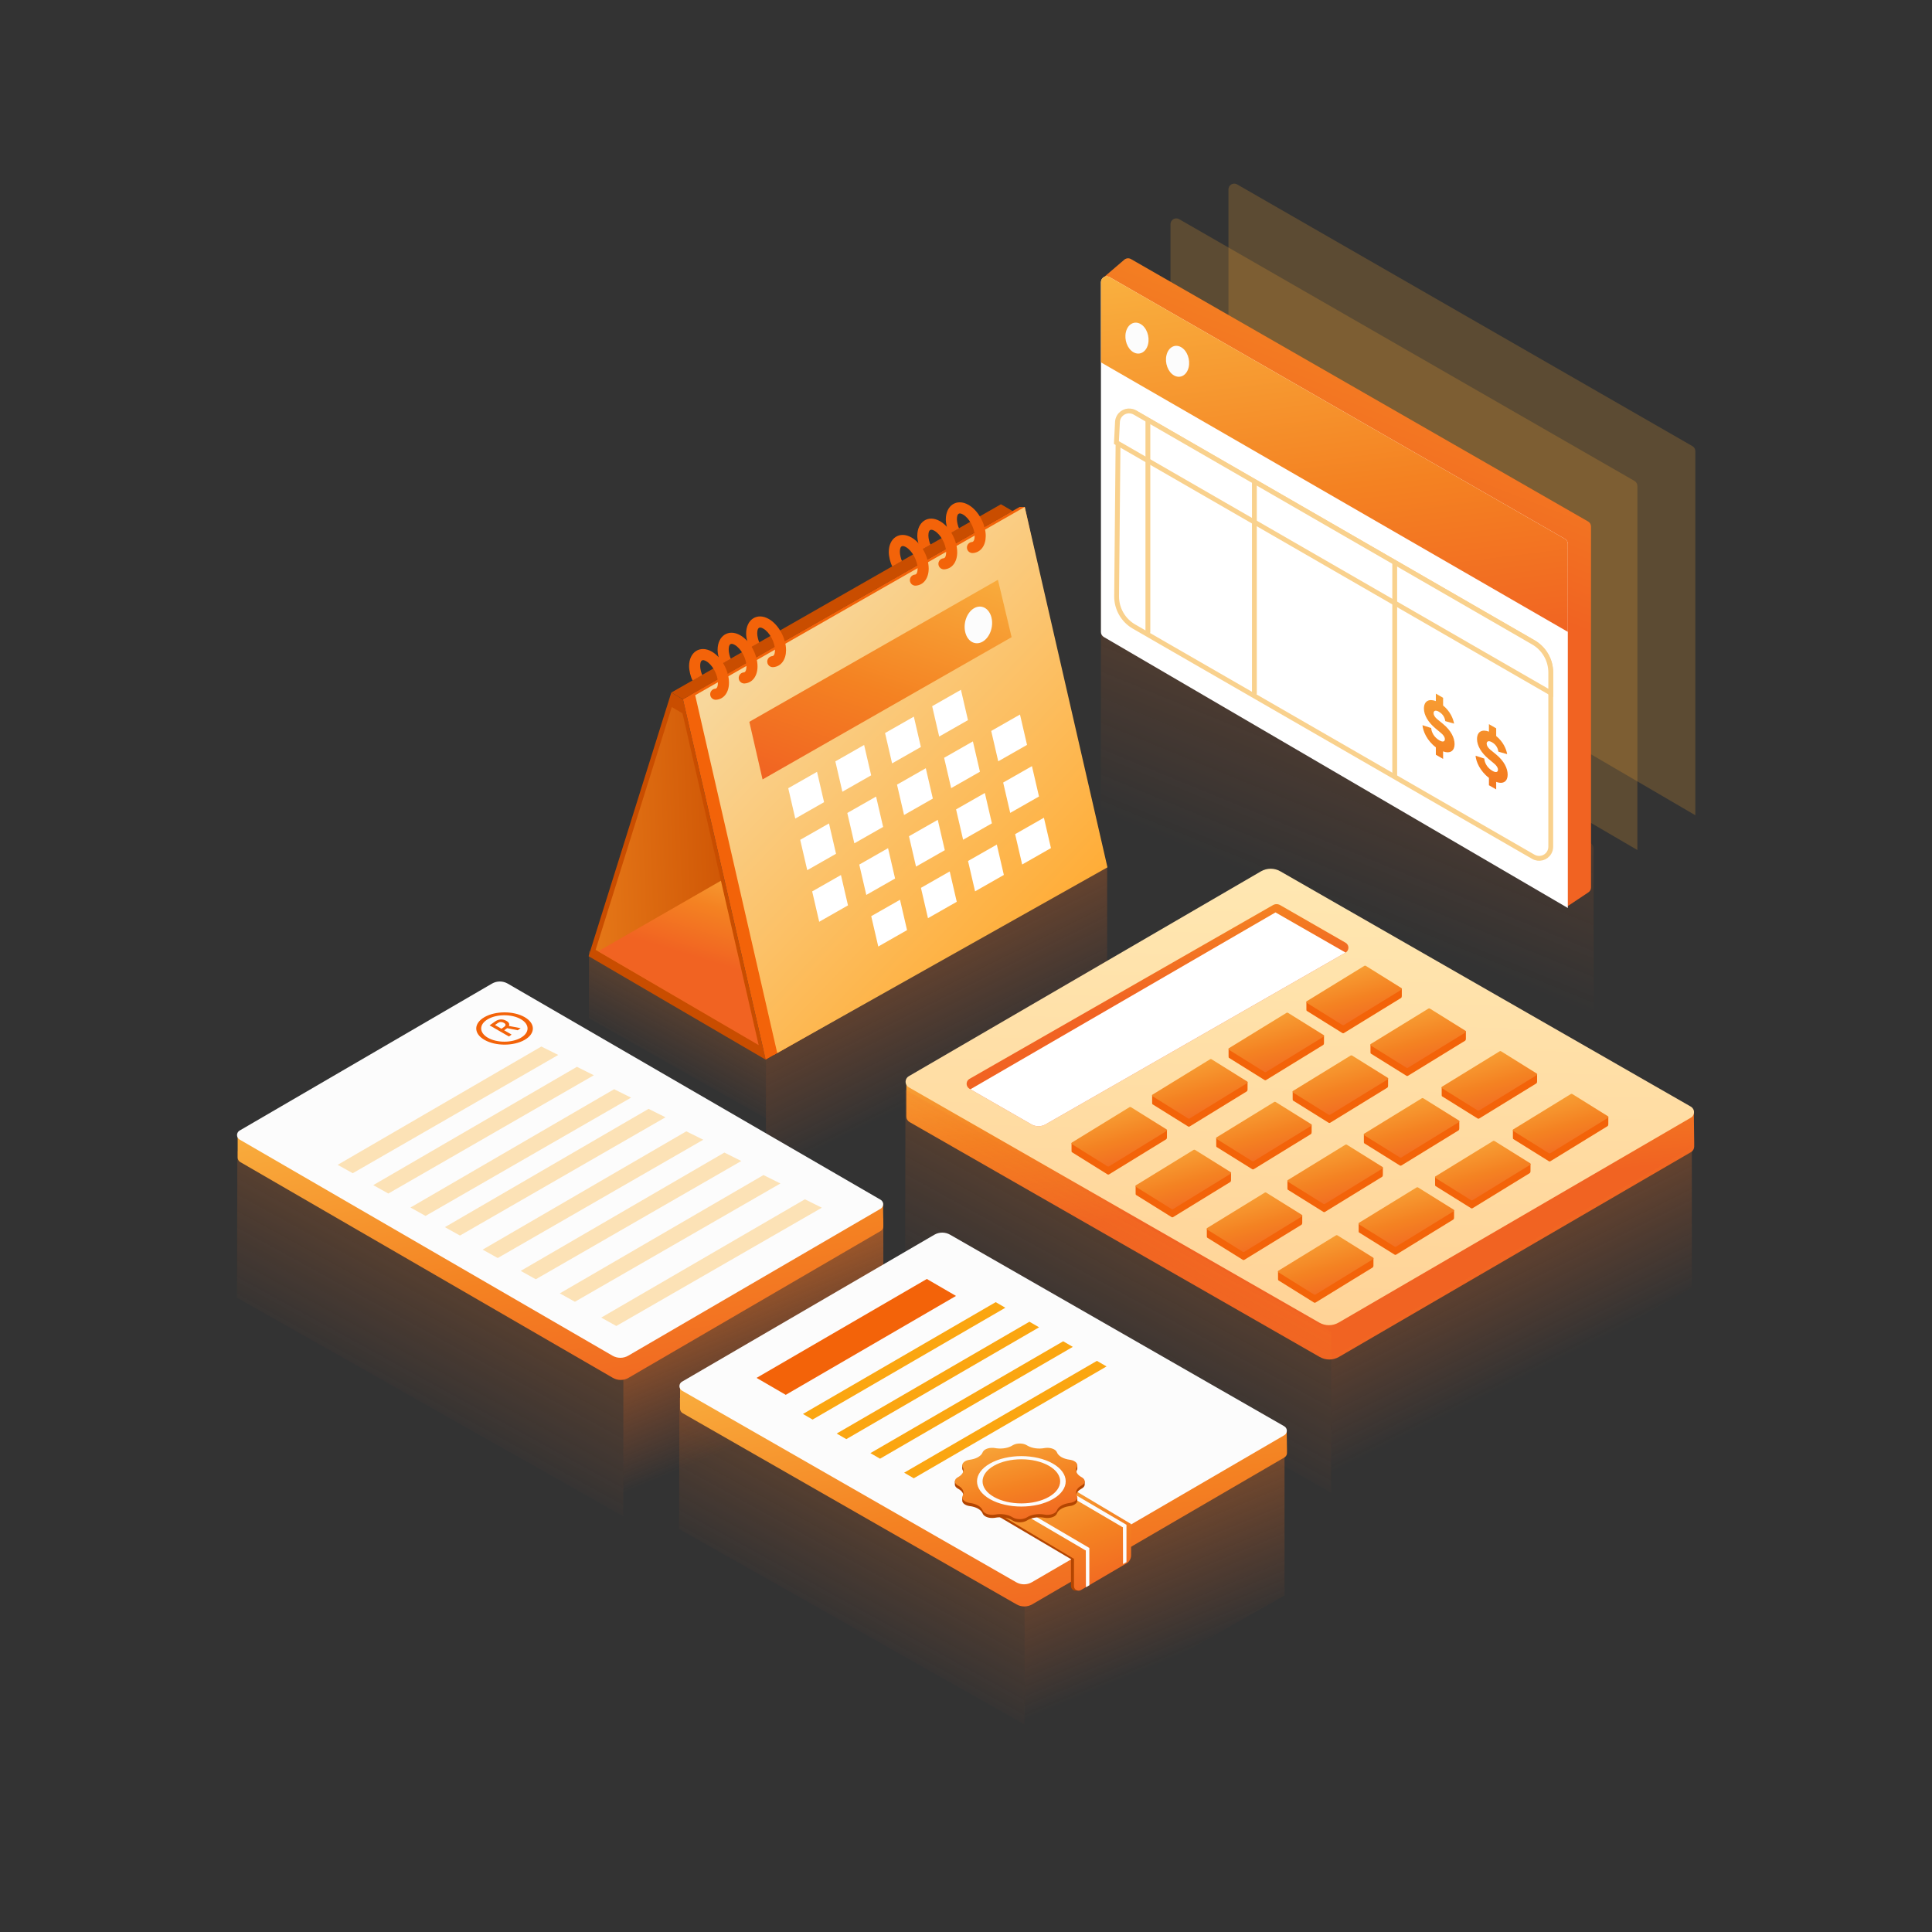 <svg width="400" height="400" viewBox="0 0 400 400" xmlns="http://www.w3.org/2000/svg" xmlns:xlink="http://www.w3.org/1999/xlink" overflow="hidden"><rect x="0" y="0" width="400" height="400" fill="#333333" stroke="none"/><defs><linearGradient x1="39.96%" y1="-79.168%" x2="77.32%" y2="44.049%" id="linearGradient-1"><stop offset="0" stop-color="#FAB643"/><stop offset="0.56" stop-color="#F48222"/><stop offset="1" stop-color="#F16322" stop-opacity="0"/></linearGradient><linearGradient x1="-55.369%" y1="-100.234%" x2="36.408%" y2="75.554%" id="linearGradient-2"><stop offset="0" stop-color="#FAB643"/><stop offset="0.56" stop-color="#F48222"/><stop offset="1" stop-color="#F16322" stop-opacity="0"/></linearGradient><linearGradient x1="100%" y1="-53.578%" x2="31.626%" y2="64.135%" id="linearGradient-3"><stop offset="0" stop-color="#FAB643"/><stop offset="0.56" stop-color="#F48222"/><stop offset="1" stop-color="#F16322" stop-opacity="0"/></linearGradient><linearGradient x1="183.926%" y1="60.069%" x2="-3.783%" y2="45.624%" id="linearGradient-4"><stop offset="0" stop-color="#FB982A"/><stop offset="1" stop-color="#C94D00"/></linearGradient><linearGradient x1="6.434%" y1="-20.198%" x2="27.122%" y2="50%" id="linearGradient-5"><stop offset="0" stop-color="#FAB643"/><stop offset="0.56" stop-color="#F48222"/><stop offset="1" stop-color="#F16322"/></linearGradient><linearGradient x1="21.248%" y1="-22.117%" x2="73.384%" y2="74.478%" id="linearGradient-6"><stop offset="0" stop-color="#FFAD38"/><stop offset="1" stop-color="#F36309"/></linearGradient><linearGradient x1="77.077%" y1="19.305%" x2="24.767%" y2="85.128%" id="linearGradient-7"><stop offset="0" stop-color="#F8D79B"/><stop offset="1" stop-color="#FFAD38"/></linearGradient><linearGradient x1="6.434%" y1="-20.198%" x2="65.965%" y2="112.536%" id="linearGradient-8"><stop offset="0" stop-color="#FAB643"/><stop offset="0.601" stop-color="#F48222"/><stop offset="1" stop-color="#F16322"/></linearGradient><linearGradient x1="6.434%" y1="-20.198%" x2="27.122%" y2="50%" id="linearGradient-9"><stop offset="0" stop-color="#FAB643"/><stop offset="0.56" stop-color="#F48222"/><stop offset="1" stop-color="#F16322"/></linearGradient><linearGradient x1="51.919%" y1="-7.047%" x2="45.657%" y2="137.105%" id="linearGradient-10"><stop offset="0" stop-color="#FFE9B4"/><stop offset="1" stop-color="#FFCB8C"/></linearGradient><linearGradient x1="6.434%" y1="-20.198%" x2="65.965%" y2="112.536%" id="linearGradient-11"><stop offset="0" stop-color="#FAB643"/><stop offset="0.601" stop-color="#F48222"/><stop offset="1" stop-color="#F16322"/></linearGradient><linearGradient x1="6.434%" y1="-20.198%" x2="65.965%" y2="112.536%" id="linearGradient-12"><stop offset="0" stop-color="#FAB643"/><stop offset="0.601" stop-color="#F48222"/><stop offset="1" stop-color="#F16322"/></linearGradient><linearGradient x1="6.434%" y1="-20.198%" x2="65.965%" y2="112.536%" id="linearGradient-13"><stop offset="0" stop-color="#FAB643"/><stop offset="0.601" stop-color="#F48222"/><stop offset="1" stop-color="#F16322"/></linearGradient><linearGradient x1="6.434%" y1="-20.198%" x2="65.965%" y2="112.536%" id="linearGradient-14"><stop offset="0" stop-color="#FAB643"/><stop offset="0.601" stop-color="#F48222"/><stop offset="1" stop-color="#F16322"/></linearGradient><linearGradient x1="6.434%" y1="-20.198%" x2="27.122%" y2="50%" id="linearGradient-15"><stop offset="0" stop-color="#FAB643"/><stop offset="0.56" stop-color="#F48222"/><stop offset="1" stop-color="#F16322"/></linearGradient><linearGradient x1="-29.875%" y1="-114.304%" x2="39.697%" y2="77.947%" id="linearGradient-16"><stop offset="0" stop-color="#FAB643"/><stop offset="0.56" stop-color="#F48222"/><stop offset="1" stop-color="#F16322" stop-opacity="0"/></linearGradient><linearGradient x1="-55.369%" y1="-100.234%" x2="36.408%" y2="75.554%" id="linearGradient-17"><stop offset="0" stop-color="#FAB643"/><stop offset="0.56" stop-color="#F48222"/><stop offset="1" stop-color="#F16322" stop-opacity="0"/></linearGradient><linearGradient x1="100%" y1="-53.578%" x2="31.626%" y2="64.135%" id="linearGradient-18"><stop offset="0" stop-color="#FAB643"/><stop offset="0.56" stop-color="#F48222"/><stop offset="1" stop-color="#F16322" stop-opacity="0"/></linearGradient><linearGradient x1="100%" y1="-53.578%" x2="31.626%" y2="64.135%" id="linearGradient-19"><stop offset="0" stop-color="#FAB643"/><stop offset="0.56" stop-color="#F48222"/><stop offset="1" stop-color="#F16322" stop-opacity="0"/></linearGradient><linearGradient x1="100%" y1="-53.578%" x2="31.626%" y2="64.135%" id="linearGradient-20"><stop offset="0" stop-color="#FAB643"/><stop offset="0.56" stop-color="#F48222"/><stop offset="1" stop-color="#F16322" stop-opacity="0"/></linearGradient><linearGradient x1="6.434%" y1="-20.198%" x2="65.965%" y2="112.536%" id="linearGradient-21"><stop offset="0" stop-color="#FAB643"/><stop offset="0.601" stop-color="#F48222"/><stop offset="1" stop-color="#F16322"/></linearGradient><linearGradient x1="6.434%" y1="-20.198%" x2="27.122%" y2="50%" id="linearGradient-22"><stop offset="0" stop-color="#FAB643"/><stop offset="0.56" stop-color="#F48222"/><stop offset="1" stop-color="#F16322"/></linearGradient><linearGradient x1="85.947%" y1="-10.629%" x2="65.965%" y2="112.536%" id="linearGradient-23"><stop offset="0" stop-color="#FAB643"/><stop offset="0.601" stop-color="#F48222"/><stop offset="1" stop-color="#F16322"/></linearGradient><linearGradient x1="78.431%" y1="-54.589%" x2="62.627%" y2="157.879%" id="linearGradient-24"><stop offset="0" stop-color="#FAB643"/><stop offset="0.601" stop-color="#F48222"/><stop offset="1" stop-color="#F16322"/></linearGradient><linearGradient x1="6.434%" y1="-20.198%" x2="65.965%" y2="112.536%" id="linearGradient-25"><stop offset="0" stop-color="#FAB643"/><stop offset="0.601" stop-color="#F48222"/><stop offset="1" stop-color="#F16322"/></linearGradient><linearGradient x1="6.434%" y1="-20.198%" x2="65.965%" y2="112.536%" id="linearGradient-26"><stop offset="0" stop-color="#FAB643"/><stop offset="0.601" stop-color="#F48222"/><stop offset="1" stop-color="#F16322"/></linearGradient><linearGradient x1="6.434%" y1="-20.198%" x2="65.965%" y2="112.536%" id="linearGradient-27"><stop offset="0" stop-color="#FAB643"/><stop offset="0.601" stop-color="#F48222"/><stop offset="1" stop-color="#F16322"/></linearGradient></defs><g id="Subscription" fill="none" fill-rule="evenodd"><g id="2-Subsription-Agreement" fill-rule="nonzero" transform="translate(48.2 38)"><path d="M180.372 136.572 279.847 79.388C280.454 79.039 281.228 79.248 281.576 79.854 281.687 80.046 281.745 80.264 281.745 80.486L281.745 156.917C281.745 157.367 281.506 157.783 281.117 158.01L179.737 217.219 179.737 137.67C179.737 137.217 179.979 136.798 180.372 136.572Z" id="Shape" fill="url(#linearGradient-1)" opacity="0.3" transform="matrix(-1 0 0 1 461.481 0)"/><g id="Group" transform="translate(73 66)"><path d="M108.023 75.558 108.023 102.939 37.381 143.107 37.381 115.392Z" id="Shape-Copy-10" fill="url(#linearGradient-2)" opacity="0.6"/><path d="M37.381 127.567 0.719 106.819 0.749 92.89 37.381 113.715Z" id="Shape-Copy-11" fill="url(#linearGradient-3)" opacity="0.3"/><g id="Group-8" transform="matrix(-1 0 0 1 108.2 0)"><g id="Group-4" transform="translate(70.875 38.813)"><path d="M17.125 1.969 19.536 0.56 36.661 55.159 0 76.581Z" id="Shape" fill="#C94D00"/><path d="M17.221 4.875 19.44 3.578 35.206 53.842 1.455 73.562Z" id="Shape" fill="url(#linearGradient-4)"/><path d="M34.68 54.149 1.455 73.562 9.266 39.533Z" id="Shape" fill="url(#linearGradient-5)"/></g><g id="Group-4"><g id="Group-16" transform="translate(1.688 1.688)"><path d="M86.317 39.079 18.081 0.115 0.844 74.615 69.189 113.704Z" id="Shape" fill="#F36309"/><g id="Group-17" transform="translate(11.782 14.727)"><path d="M62.479 29.872 11.008 0.467 8.177 12.349 59.74 41.804Z" id="Shape" fill="url(#linearGradient-6)"/><path d="M14.207 13.291C15.706 14.13 17.302 13.251 17.771 11.33 18.241 9.408 17.407 7.171 15.908 6.333 14.409 5.495 12.813 6.373 12.343 8.294 11.873 10.216 12.708 12.453 14.207 13.291Z" id="Shape" fill="#FCFCFC"/><path d="M6.44 28.366 12.399 31.763 10.942 38.047 4.983 34.651 6.44 28.366ZM18.667 23.241 24.626 26.638 23.169 32.922 17.21 29.526 18.667 23.241ZM16.191 33.925 22.149 37.321 20.693 43.606 14.734 40.209 16.191 33.925ZM28.418 28.8 34.376 32.197 32.92 38.481 26.961 35.084 28.418 28.8ZM25.941 39.483 31.9 42.88 30.443 49.164 24.485 45.767 25.941 39.483ZM38.71 34.667 44.669 38.064 43.212 44.348 37.253 40.951 38.71 34.667ZM48.461 40.225 54.419 43.622 52.963 49.906 47.004 46.51 48.461 40.225ZM36.234 45.35 42.193 48.747 40.736 55.031 34.777 51.634 36.234 45.35ZM33.757 56.033 39.716 59.43 38.26 65.715 32.301 62.318 33.757 56.033ZM31.281 66.717 37.24 70.114 35.783 76.398 29.825 73.001 31.281 66.717ZM43.508 61.592 49.467 64.989 48.01 71.273 42.051 67.876 43.508 61.592ZM45.984 50.909 51.943 54.305 50.486 60.59 44.528 57.193 45.984 50.909ZM3.964 39.05 9.922 42.446 8.466 48.731 2.507 45.334 3.964 39.05ZM1.487 49.733 7.446 53.13 5.989 59.414 0.031 56.017 1.487 49.733ZM13.714 44.608 19.673 48.005 18.216 54.289 12.258 50.892 13.714 44.608ZM11.238 55.291 17.197 58.688 15.74 64.972 9.781 61.575 11.238 55.291ZM23.465 50.166 29.424 53.563 27.967 59.847 22.008 56.45 23.465 50.166ZM20.989 60.849 26.948 64.246 25.491 70.531 19.532 67.134 20.989 60.849Z" id="Shape" fill="#E2E7EC"/></g></g><g id="Group-16" transform="matrix(1 0 0 1 0 0.844)"><path d="M86.423 39.005 18.291 0.115 17.232 0.115 0.844 74.615 69.253 113.616Z" id="Shape" fill="#F36309"/><g id="Group-17"><path d="M85.469 39.094 17.238 0.114 0.113 74.729 68.48 113.185Z" id="Shape" fill="url(#linearGradient-7)"/><path d="M74.26 44.599 22.789 15.194 19.959 27.076 71.522 56.531Z" id="Shape" fill="url(#linearGradient-8)"/><path d="M25.988 28.019C27.488 28.857 29.084 27.979 29.553 26.057 30.023 24.136 29.189 21.898 27.69 21.06 26.191 20.222 24.595 21.1 24.125 23.022 23.655 24.943 24.489 27.18 25.988 28.019Z" id="Shape" fill="#FCFCFC"/><path d="M18.222 43.094 24.18 46.49 22.724 52.775 16.765 49.378 18.222 43.094ZM30.449 37.969 36.407 41.366 34.951 47.65 28.992 44.253 30.449 37.969ZM27.972 48.652 33.931 52.049 32.474 58.333 26.516 54.936 27.972 48.652ZM40.199 43.527 46.158 46.924 44.701 53.208 38.743 49.811 40.199 43.527ZM37.723 54.21 43.682 57.607 42.225 63.891 36.266 60.495 37.723 54.21ZM50.492 49.394 56.45 52.791 54.994 59.075 49.035 55.679 50.492 49.394ZM60.242 54.953 66.201 58.349 64.745 64.634 58.786 61.237 60.242 54.953ZM48.016 60.078 53.974 63.474 52.518 69.758 46.559 66.362 48.016 60.078ZM45.539 70.761 51.498 74.157 50.041 80.442 44.083 77.045 45.539 70.761ZM43.063 81.444 49.022 84.841 47.565 91.125 41.606 87.728 43.063 81.444ZM55.29 76.319 61.249 79.716 59.792 86 53.833 82.603 55.29 76.319ZM57.766 65.636 63.725 69.033 62.268 75.317 56.309 71.92 57.766 65.636ZM15.745 53.777 21.704 57.174 20.247 63.458 14.289 60.061 15.745 53.777ZM13.269 64.46 19.228 67.857 17.771 74.141 11.812 70.744 13.269 64.46ZM25.496 59.335 31.455 62.732 29.998 69.016 24.04 65.62 25.496 59.335ZM23.02 70.018 28.979 73.415 27.522 79.699 21.563 76.303 23.02 70.018ZM35.247 64.894 41.206 68.29 39.749 74.575 33.79 71.178 35.247 64.894ZM32.771 75.577 38.729 78.974 37.273 85.258 31.314 81.861 32.771 75.577Z" id="Shape" fill="#FFFFFF"/></g></g><path d="M88 40.781 19.769 1.802 22.169 0.402 90.4 39.378Z" id="Shape" fill="#C94D00"/><g id="Group-16" fill="#F36309" transform="translate(25.313 0)"><g id="Group-12" transform="translate(41.344 23.625)"><g id="Group-13"><path d="M5.532 5.395C5.748 4.981 5.968 4.053 5.968 3.545 5.968 2.326 5.546 2.041 4.704 2.524 3.422 3.26 2.297 5.313 2.297 6.972 2.297 7.832 2.543 8.189 2.841 8.214 3.473 8.266 3.943 8.821 3.89 9.453 3.837 10.085 3.282 10.555 2.65 10.503 1 10.366 0 8.913 0 6.972 0 4.51 1.547 1.688 3.561 0.532 6.015-0.877 8.265 0.644 8.265 3.545 8.265 4.439 7.944 5.777 7.529 6.532L5.532 5.395Z" id="Shape"/><path d="M11.438 8.77C11.654 8.356 11.874 7.428 11.874 6.92 11.874 5.701 11.452 5.416 10.61 5.899 9.328 6.635 8.203 8.688 8.203 10.347 8.203 11.207 8.449 11.564 8.747 11.589 9.379 11.641 9.849 12.196 9.796 12.829 9.744 13.46 9.189 13.93 8.557 13.878 6.907 13.741 5.906 12.288 5.906 10.347 5.906 7.885 7.453 5.063 9.467 3.907 11.921 2.498 14.171 4.019 14.171 6.92 14.171 7.814 13.85 9.152 13.435 9.907L11.438 8.77Z" id="Shape"/><path d="M17.345 12.145C17.56 11.731 17.78 10.803 17.78 10.295 17.78 9.076 17.358 8.791 16.517 9.274 15.235 10.01 14.109 12.063 14.109 13.722 14.109 14.582 14.355 14.939 14.653 14.964 15.285 15.016 15.755 15.571 15.703 16.203 15.65 16.835 15.095 17.305 14.463 17.253 12.813 17.116 11.812 15.663 11.812 13.722 11.812 11.26 13.359 8.438 15.373 7.282 17.827 5.873 20.077 7.394 20.077 10.295 20.077 11.189 19.757 12.527 19.341 13.282L17.345 12.145Z" id="Shape"/></g></g><g id="Group-12"><path d="M5.532 5.395C5.748 4.981 5.968 4.053 5.968 3.545 5.968 2.326 5.546 2.041 4.704 2.524 3.422 3.26 2.297 5.313 2.297 6.972 2.297 7.832 2.543 8.189 2.841 8.214 3.473 8.266 3.943 8.821 3.89 9.453 3.837 10.085 3.282 10.555 2.65 10.503 1 10.366 0 8.913 0 6.972 0 4.51 1.547 1.688 3.561 0.532 6.015-0.877 8.265 0.644 8.265 3.545 8.265 4.439 7.944 5.777 7.529 6.532L5.532 5.395Z" id="Shape"/><path d="M11.438 8.77C11.654 8.356 11.874 7.428 11.874 6.92 11.874 5.701 11.452 5.416 10.61 5.899 9.328 6.635 8.203 8.688 8.203 10.347 8.203 11.207 8.449 11.564 8.747 11.589 9.379 11.641 9.849 12.196 9.796 12.829 9.744 13.46 9.189 13.93 8.557 13.878 6.907 13.741 5.906 12.288 5.906 10.347 5.906 7.885 7.453 5.063 9.467 3.907 11.921 2.498 14.171 4.019 14.171 6.92 14.171 7.814 13.85 9.152 13.435 9.907L11.438 8.77Z" id="Shape"/><path d="M17.345 12.145C17.56 11.731 17.78 10.803 17.78 10.295 17.78 9.076 17.358 8.791 16.517 9.274 15.235 10.01 14.109 12.063 14.109 13.722 14.109 14.582 14.355 14.939 14.653 14.964 15.285 15.016 15.755 15.571 15.703 16.203 15.65 16.835 15.095 17.305 14.463 17.253 12.813 17.116 11.812 15.663 11.812 13.722 11.812 11.26 13.359 8.438 15.373 7.282 17.827 5.873 20.077 7.394 20.077 10.295 20.077 11.189 19.757 12.527 19.341 13.282L17.345 12.145Z" id="Shape"/></g></g></g></g></g><g id="Group-69" transform="translate(138.84 141.71)"><g id="Group-68"><path d="M0.609 44.263 0.609 51.453C0.609 51.679 0.666 51.907 0.787 52.117 0.904 52.319 1.072 52.486 1.275 52.603L86.18 101.227C87.416 101.938 88.939 101.938 90.174 101.227L163.059 58.825C163.486 58.579 163.725 58.133 163.725 57.674L163.725 56.78 163.641 50.256 0.609 44.263Z" id="Shape" fill="url(#linearGradient-9)"/><path d="M74.042 0.685 1.118 43.107C0.481 43.474 0.262 44.286 0.63 44.921 0.747 45.123 0.916 45.29 1.118 45.407L86.104 94.122C87.34 94.834 88.862 94.834 90.098 94.122L163.023 51.7C163.66 51.334 163.878 50.521 163.51 49.886 163.393 49.684 163.225 49.517 163.023 49.4L78.036 0.685C76.801-0.027 75.278-0.027 74.042 0.685Z" id="Shape" fill="url(#linearGradient-10)"/><g id="Group-67" transform="translate(33.909 19.64)"><g id="Group-66" transform="matrix(1 0 0 1 0 29.486)"><path d="M0.964 9.703C0.895 9.66 0.901 9.37 0.901 9.288 0.901 9.234 0.901 8.761 0.901 7.87L12.881 1.313C12.986 1.249 13.114 1.249 13.218 1.314L20.655 5.164C20.655 6.075 20.655 6.567 20.655 6.638 20.655 6.746 20.637 6.958 20.482 7.053L8.675 14.301C8.57 14.365 8.442 14.365 8.338 14.3L0.964 9.703Z" id="Shape" fill="#F36309"/><path d="M0.964 8.04C0.938 8.023 0.916 7.999 0.901 7.971 0.855 7.882 0.884 7.77 0.965 7.719L12.881 0.403C12.986 0.339 13.114 0.339 13.218 0.404L20.591 5.001C20.618 5.017 20.64 5.041 20.655 5.07 20.701 5.158 20.672 5.271 20.591 5.321L8.675 12.637C8.57 12.701 8.442 12.701 8.338 12.636L0.964 8.04Z" id="Shape" fill="url(#linearGradient-11)"/></g><g id="Group-66" transform="translate(17.417 19.166)"><path d="M0.236 10.104C0.167 10.061 0.173 9.77 0.173 9.689 0.173 9.635 0.173 9.162 0.173 8.271L12.153 1.714C12.258 1.65 12.386 1.65 12.49 1.715L19.927 5.565C19.927 6.476 19.927 6.968 19.927 7.039 19.927 7.147 19.909 7.359 19.754 7.454L7.947 14.702C7.842 14.766 7.714 14.766 7.609 14.701L0.236 10.104Z" id="Shape" fill="#F36309"/><path d="M0.236 8.44C0.21 8.424 0.188 8.4 0.173 8.372 0.127 8.283 0.155 8.171 0.237 8.12L12.153 0.804C12.258 0.74 12.386 0.74 12.49 0.805L19.863 5.402C19.89 5.418 19.912 5.442 19.927 5.471 19.973 5.559 19.944 5.672 19.862 5.722L7.947 13.038C7.842 13.102 7.714 13.102 7.609 13.037L0.236 8.44Z" id="Shape" fill="url(#linearGradient-12)"/></g><g id="Group-66" transform="translate(32.434 10.046)"><path d="M1.045 9.61C0.975 9.567 0.981 9.276 0.981 9.195 0.981 9.14 0.981 8.668 0.981 7.776L12.961 1.22C13.066 1.155 13.194 1.156 13.299 1.221L20.735 5.071C20.735 5.982 20.735 6.473 20.735 6.545 20.735 6.653 20.717 6.865 20.563 6.96L8.755 14.208C8.65 14.272 8.522 14.272 8.418 14.207L1.045 9.61Z" id="Shape" fill="#F36309"/><path d="M1.045 7.946C1.018 7.93 0.996 7.906 0.982 7.877 0.935 7.789 0.964 7.676 1.046 7.626L12.961 0.31C13.066 0.246 13.194 0.246 13.299 0.311L20.672 4.907C20.698 4.924 20.72 4.948 20.735 4.976 20.781 5.065 20.753 5.177 20.671 5.228L8.755 12.544C8.65 12.608 8.522 12.608 8.418 12.543L1.045 7.946Z" id="Shape" fill="url(#linearGradient-13)"/></g><g id="Group-66" transform="translate(48.651 0)"><path d="M0.938 9.93C0.869 9.887 0.875 9.597 0.875 9.515 0.875 9.461 0.875 8.988 0.875 8.097L12.854 1.54C12.959 1.476 13.088 1.476 13.192 1.541L20.628 5.391C20.628 6.302 20.628 6.794 20.628 6.865 20.628 6.973 20.61 7.185 20.456 7.28L8.648 14.528C8.544 14.592 8.415 14.592 8.311 14.527L0.938 9.93Z" id="Shape" fill="#F36309"/><path d="M0.938 8.267C0.912 8.25 0.89 8.226 0.875 8.198 0.828 8.109 0.857 7.997 0.939 7.946L12.854 0.63C12.959 0.566 13.088 0.566 13.192 0.631L20.565 5.228C20.591 5.244 20.613 5.268 20.628 5.297 20.674 5.385 20.646 5.498 20.564 5.548L8.648 12.864C8.544 12.928 8.415 12.928 8.311 12.863L0.938 8.267Z" id="Shape" fill="url(#linearGradient-14)"/></g><g id="Group-66" transform="translate(13.269 38.331)"><path d="M0.964 9.703C0.895 9.66 0.901 9.37 0.901 9.288 0.901 9.234 0.901 8.761 0.901 7.87L12.881 1.313C12.986 1.249 13.114 1.249 13.218 1.314L20.655 5.164C20.655 6.075 20.655 6.567 20.655 6.638 20.655 6.746 20.637 6.958 20.482 7.053L8.675 14.301C8.57 14.365 8.442 14.365 8.338 14.3L0.964 9.703Z" id="Shape" fill="#F36309"/><path d="M0.964 8.04C0.938 8.023 0.916 7.999 0.901 7.971 0.855 7.882 0.884 7.77 0.965 7.719L12.881 0.403C12.986 0.339 13.114 0.339 13.218 0.404L20.591 5.001C20.618 5.017 20.64 5.041 20.655 5.07 20.701 5.158 20.672 5.271 20.591 5.321L8.675 12.637C8.57 12.701 8.442 12.701 8.338 12.636L0.964 8.04Z" id="Shape" fill="url(#linearGradient-11)"/></g><g id="Group-66" transform="translate(30.686 28.011)"><path d="M0.236 10.104C0.167 10.061 0.173 9.77 0.173 9.689 0.173 9.635 0.173 9.162 0.173 8.271L12.153 1.714C12.258 1.65 12.386 1.65 12.49 1.715L19.927 5.565C19.927 6.476 19.927 6.968 19.927 7.039 19.927 7.147 19.909 7.359 19.754 7.454L7.947 14.702C7.842 14.766 7.714 14.766 7.609 14.701L0.236 10.104Z" id="Shape" fill="#F36309"/><path d="M0.236 8.44C0.21 8.424 0.188 8.4 0.173 8.372 0.127 8.283 0.155 8.171 0.237 8.12L12.153 0.804C12.258 0.74 12.386 0.74 12.49 0.805L19.863 5.402C19.89 5.418 19.912 5.442 19.927 5.471 19.973 5.559 19.944 5.672 19.862 5.722L7.947 13.038C7.842 13.102 7.714 13.102 7.609 13.037L0.236 8.44Z" id="Shape" fill="url(#linearGradient-12)"/></g><g id="Group-66" transform="translate(45.703 18.891)"><path d="M1.045 9.61C0.975 9.567 0.981 9.276 0.981 9.195 0.981 9.14 0.981 8.668 0.981 7.776L12.961 1.22C13.066 1.155 13.194 1.156 13.299 1.221L20.735 5.071C20.735 5.982 20.735 6.473 20.735 6.545 20.735 6.653 20.717 6.865 20.563 6.96L8.755 14.208C8.65 14.272 8.522 14.272 8.418 14.207L1.045 9.61Z" id="Shape" fill="#F36309"/><path d="M1.045 7.946C1.018 7.93 0.996 7.906 0.982 7.877 0.935 7.789 0.964 7.676 1.046 7.626L12.961 0.31C13.066 0.246 13.194 0.246 13.299 0.311L20.672 4.907C20.698 4.924 20.72 4.948 20.735 4.976 20.781 5.065 20.753 5.177 20.671 5.228L8.755 12.544C8.65 12.608 8.522 12.608 8.418 12.543L1.045 7.946Z" id="Shape" fill="url(#linearGradient-13)"/></g><g id="Group-66" transform="translate(61.92 8.846)"><path d="M0.938 9.93C0.869 9.887 0.875 9.597 0.875 9.515 0.875 9.461 0.875 8.988 0.875 8.097L12.854 1.54C12.959 1.476 13.088 1.476 13.192 1.541L20.628 5.391C20.628 6.302 20.628 6.794 20.628 6.865 20.628 6.973 20.61 7.185 20.456 7.28L8.648 14.528C8.544 14.592 8.415 14.592 8.311 14.527L0.938 9.93Z" id="Shape" fill="#F36309"/><path d="M0.938 8.267C0.912 8.25 0.89 8.226 0.875 8.198 0.828 8.109 0.857 7.997 0.939 7.946L12.854 0.63C12.959 0.566 13.088 0.566 13.192 0.631L20.565 5.228C20.591 5.244 20.613 5.268 20.628 5.297 20.674 5.385 20.646 5.498 20.564 5.548L8.648 12.864C8.544 12.928 8.415 12.928 8.311 12.863L0.938 8.267Z" id="Shape" fill="url(#linearGradient-14)"/></g><g id="Group-66" transform="translate(28.011 47.177)"><path d="M0.964 9.703C0.895 9.66 0.901 9.37 0.901 9.288 0.901 9.234 0.901 8.761 0.901 7.87L12.881 1.313C12.986 1.249 13.114 1.249 13.218 1.314L20.655 5.164C20.655 6.075 20.655 6.567 20.655 6.638 20.655 6.746 20.637 6.958 20.482 7.053L8.675 14.301C8.57 14.365 8.442 14.365 8.338 14.3L0.964 9.703Z" id="Shape" fill="#F36309"/><path d="M0.964 8.04C0.938 8.023 0.916 7.999 0.901 7.971 0.855 7.882 0.884 7.77 0.965 7.719L12.881 0.403C12.986 0.339 13.114 0.339 13.218 0.404L20.591 5.001C20.618 5.017 20.64 5.041 20.655 5.07 20.701 5.158 20.672 5.271 20.591 5.321L8.675 12.637C8.57 12.701 8.442 12.701 8.338 12.636L0.964 8.04Z" id="Shape" fill="url(#linearGradient-11)"/></g><g id="Group-66" transform="translate(45.429 36.857)"><path d="M0.236 10.104C0.167 10.061 0.173 9.77 0.173 9.689 0.173 9.635 0.173 9.162 0.173 8.271L12.153 1.714C12.258 1.65 12.386 1.65 12.49 1.715L19.927 5.565C19.927 6.476 19.927 6.968 19.927 7.039 19.927 7.147 19.909 7.359 19.754 7.454L7.947 14.702C7.842 14.766 7.714 14.766 7.609 14.701L0.236 10.104Z" id="Shape" fill="#F36309"/><path d="M0.236 8.44C0.21 8.424 0.188 8.4 0.173 8.372 0.127 8.283 0.155 8.171 0.237 8.12L12.153 0.804C12.258 0.74 12.386 0.74 12.49 0.805L19.863 5.402C19.89 5.418 19.912 5.442 19.927 5.471 19.973 5.559 19.944 5.672 19.862 5.722L7.947 13.038C7.842 13.102 7.714 13.102 7.609 13.037L0.236 8.44Z" id="Shape" fill="url(#linearGradient-12)"/></g><g id="Group-66" transform="translate(60.446 27.737)"><path d="M1.045 9.61C0.975 9.567 0.981 9.276 0.981 9.195 0.981 9.14 0.981 8.668 0.981 7.776L12.961 1.22C13.066 1.155 13.194 1.156 13.299 1.221L20.735 5.071C20.735 5.982 20.735 6.473 20.735 6.545 20.735 6.653 20.717 6.865 20.563 6.96L8.755 14.208C8.65 14.272 8.522 14.272 8.418 14.207L1.045 9.61Z" id="Shape" fill="#F36309"/><path d="M1.045 7.946C1.018 7.93 0.996 7.906 0.982 7.877 0.935 7.789 0.964 7.676 1.046 7.626L12.961 0.31C13.066 0.246 13.194 0.246 13.299 0.311L20.672 4.907C20.698 4.924 20.72 4.948 20.735 4.976 20.781 5.065 20.753 5.177 20.671 5.228L8.755 12.544C8.65 12.608 8.522 12.608 8.418 12.543L1.045 7.946Z" id="Shape" fill="url(#linearGradient-13)"/></g><g id="Group-66" transform="translate(76.663 17.691)"><path d="M0.938 9.93C0.869 9.887 0.875 9.597 0.875 9.515 0.875 9.461 0.875 8.988 0.875 8.097L12.854 1.54C12.959 1.476 13.088 1.476 13.192 1.541L20.628 5.391C20.628 6.302 20.628 6.794 20.628 6.865 20.628 6.973 20.61 7.185 20.456 7.28L8.648 14.528C8.544 14.592 8.415 14.592 8.311 14.527L0.938 9.93Z" id="Shape" fill="#F36309"/><path d="M0.938 8.267C0.912 8.25 0.89 8.226 0.875 8.198 0.828 8.109 0.857 7.997 0.939 7.946L12.854 0.63C12.959 0.566 13.088 0.566 13.192 0.631L20.565 5.228C20.591 5.244 20.613 5.268 20.628 5.297 20.674 5.385 20.646 5.498 20.564 5.548L8.648 12.864C8.544 12.928 8.415 12.928 8.311 12.863L0.938 8.267Z" id="Shape" fill="url(#linearGradient-14)"/></g><g id="Group-66" transform="translate(42.754 56.023)"><path d="M0.964 9.703C0.895 9.66 0.901 9.37 0.901 9.288 0.901 9.234 0.901 8.761 0.901 7.87L12.881 1.313C12.986 1.249 13.114 1.249 13.218 1.314L20.655 5.164C20.655 6.075 20.655 6.567 20.655 6.638 20.655 6.746 20.637 6.958 20.482 7.053L8.675 14.301C8.57 14.365 8.442 14.365 8.338 14.3L0.964 9.703Z" id="Shape" fill="#F36309"/><path d="M0.964 8.04C0.938 8.023 0.916 7.999 0.901 7.971 0.855 7.882 0.884 7.77 0.965 7.719L12.881 0.403C12.986 0.339 13.114 0.339 13.218 0.404L20.591 5.001C20.618 5.017 20.64 5.041 20.655 5.07 20.701 5.158 20.672 5.271 20.591 5.321L8.675 12.637C8.57 12.701 8.442 12.701 8.338 12.636L0.964 8.04Z" id="Shape" fill="url(#linearGradient-11)"/></g><g id="Group-66" transform="translate(60.171 45.703)"><path d="M0.236 10.104C0.167 10.061 0.173 9.77 0.173 9.689 0.173 9.635 0.173 9.162 0.173 8.271L12.153 1.714C12.258 1.65 12.386 1.65 12.49 1.715L19.927 5.565C19.927 6.476 19.927 6.968 19.927 7.039 19.927 7.147 19.909 7.359 19.754 7.454L7.947 14.702C7.842 14.766 7.714 14.766 7.609 14.701L0.236 10.104Z" id="Shape" fill="#F36309"/><path d="M0.236 8.44C0.21 8.424 0.188 8.4 0.173 8.372 0.127 8.283 0.155 8.171 0.237 8.12L12.153 0.804C12.258 0.74 12.386 0.74 12.49 0.805L19.863 5.402C19.89 5.418 19.912 5.442 19.927 5.471 19.973 5.559 19.944 5.672 19.862 5.722L7.947 13.038C7.842 13.102 7.714 13.102 7.609 13.037L0.236 8.44Z" id="Shape" fill="url(#linearGradient-12)"/></g><g id="Group-66" transform="translate(75.189 36.583)"><path d="M1.045 9.61C0.975 9.567 0.981 9.276 0.981 9.195 0.981 9.14 0.981 8.668 0.981 7.776L12.961 1.22C13.066 1.155 13.194 1.156 13.299 1.221L20.735 5.071C20.735 5.982 20.735 6.473 20.735 6.545 20.735 6.653 20.717 6.865 20.563 6.96L8.755 14.208C8.65 14.272 8.522 14.272 8.418 14.207L1.045 9.61Z" id="Shape" fill="#F36309"/><path d="M1.045 7.946C1.018 7.93 0.996 7.906 0.982 7.877 0.935 7.789 0.964 7.676 1.046 7.626L12.961 0.31C13.066 0.246 13.194 0.246 13.299 0.311L20.672 4.907C20.698 4.924 20.72 4.948 20.735 4.976 20.781 5.065 20.753 5.177 20.671 5.228L8.755 12.544C8.65 12.608 8.522 12.608 8.418 12.543L1.045 7.946Z" id="Shape" fill="url(#linearGradient-13)"/></g><g id="Group-66" transform="translate(91.406 26.537)"><path d="M0.938 9.93C0.869 9.887 0.875 9.597 0.875 9.515 0.875 9.461 0.875 8.988 0.875 8.097L12.854 1.54C12.959 1.476 13.088 1.476 13.192 1.541L20.628 5.391C20.628 6.302 20.628 6.794 20.628 6.865 20.628 6.973 20.61 7.185 20.456 7.28L8.648 14.528C8.544 14.592 8.415 14.592 8.311 14.527L0.938 9.93Z" id="Shape" fill="#F36309"/><path d="M0.938 8.267C0.912 8.25 0.89 8.226 0.875 8.198 0.828 8.109 0.857 7.997 0.939 7.946L12.854 0.63C12.959 0.566 13.088 0.566 13.192 0.631L20.565 5.228C20.591 5.244 20.613 5.268 20.628 5.297 20.674 5.385 20.646 5.498 20.564 5.548L8.648 12.864C8.544 12.928 8.415 12.928 8.311 12.863L0.938 8.267Z" id="Shape" fill="url(#linearGradient-14)"/></g></g></g><path d="M76.524 7.678C76.979 7.418 77.537 7.418 77.991 7.679L91.542 15.467C91.724 15.571 91.874 15.722 91.978 15.904 92.302 16.469 92.106 17.19 91.541 17.513L29.435 53.073C28.526 53.594 27.408 53.593 26.5 53.071L13.683 45.705C13.501 45.6 13.351 45.45 13.247 45.268 12.923 44.703 13.119 43.982 13.684 43.659L76.524 7.678Z" id="Shape" fill="url(#linearGradient-15)"/><path d="M77.039 9.195 91.546 17.509 29.435 53.073C28.526 53.594 27.408 53.593 26.5 53.071L13.682 45.705C13.677 45.702 13.741 45.738 13.873 45.815L77.039 9.195Z" id="Shape" fill="#FFFFFF"/></g><g id="Group-43" transform="matrix(1 0 0 1 0 164.4)"><path d="M134.683 49.721 134.683 80.942 80.849 111.553 80.849 81.103Z" id="Shape-Copy-4" fill="url(#linearGradient-16)"/><path d="M217.749 96.705 217.749 127.926 163.915 158.536 163.915 128.087Z" id="Shape-Copy-6" fill="url(#linearGradient-16)" opacity="0.6"/><path d="M302.078 35.213 302.078 64.168 227.375 106.645 227.375 78.76Z" id="Shape-Copy-8" fill="url(#linearGradient-17)" opacity="0.6"/><path d="M80.849 111.553 0.878 66.297 0.942 35.914 80.849 81.338Z" id="Shape-Copy-5" fill="url(#linearGradient-18)" opacity="0.3"/><path d="M163.915 154.642 92.399 114.171 92.457 87 163.915 127.621Z" id="Shape-Copy-7" fill="url(#linearGradient-19)" opacity="0.3"/><path d="M227.375 106.645 139.2 56.747 139.272 23.247 227.375 73.33Z" id="Shape-Copy-9" fill="url(#linearGradient-20)" opacity="0.3"/><path d="M1.006 32.607 1.006 37.259C1.006 37.443 1.052 37.629 1.151 37.8 1.246 37.964 1.382 38.1 1.547 38.195L78.678 82.866C79.684 83.445 80.923 83.445 81.929 82.866L134.141 52.46C134.488 52.26 134.683 51.897 134.683 51.523L134.683 50.796 134.615 46.686 1.006 32.607Z" id="Shape" fill="url(#linearGradient-21)"/><path d="M53.662 1.243 1.418 31.666C0.9 31.964 0.722 32.625 1.021 33.142 1.116 33.306 1.253 33.443 1.418 33.538L78.615 78.283C79.621 78.863 80.86 78.863 81.866 78.283L134.11 47.861C134.628 47.563 134.806 46.901 134.507 46.385 134.412 46.22 134.275 46.084 134.11 45.989L56.913 1.243C55.907 0.664 54.668 0.664 53.662 1.243Z" id="Shape" fill="#FCFCFC"/><path d="M21.712 38.765 63.876 14.271 67.382 16.015 24.834 40.504Z" id="Shape" fill="#FBA611" opacity="0.3"/><path d="M29.079 42.968 71.243 18.474 74.75 20.218 32.201 44.707Z" id="Shape" fill="#FBA611" opacity="0.3"/><path d="M36.782 47.605 78.947 23.111 82.453 24.855 39.904 49.343Z" id="Shape" fill="#FBA611" opacity="0.3"/><path d="M43.911 51.67 86.076 27.176 89.582 28.92 47.033 53.408Z" id="Shape" fill="#FBA611" opacity="0.3"/><path d="M51.728 56.323 93.893 31.829 97.399 33.573 54.85 58.061Z" id="Shape" fill="#FBA611" opacity="0.3"/><path d="M59.609 60.721 101.774 36.227 105.28 37.971 62.731 62.46Z" id="Shape" fill="#FBA611" opacity="0.3"/><path d="M67.705 65.377 109.87 40.883 113.376 42.627 70.827 67.116Z" id="Shape" fill="#FBA611" opacity="0.3"/><path d="M76.28 70.393 118.445 45.899 121.951 47.643 79.402 72.132Z" id="Shape" fill="#FBA611" opacity="0.3"/></g><g id="Group-7" fill="#F36309" transform="translate(50.4 171.6)"><path d="M6.402 3.272 5.78 3.711 7.322 4.6 6.764 4.994 2.763 2.688 3.892 1.89C4.263 1.628 4.652 1.486 5.061 1.463 5.469 1.44 5.869 1.542 6.261 1.768 6.529 1.922 6.701 2.087 6.778 2.265 6.855 2.442 6.849 2.624 6.761 2.811L9.15 3.263 9.185 3.283 8.588 3.706 6.402 3.272ZM5.222 3.39 5.796 2.985C5.984 2.852 6.072 2.714 6.06 2.571 6.048 2.428 5.939 2.297 5.734 2.179 5.519 2.056 5.305 1.995 5.09 1.996 4.875 1.998 4.668 2.066 4.471 2.201L3.882 2.617 5.222 3.39Z" id="Shape"/><path d="M10.008 5.702C12.297 4.398 12.297 2.283 10.008 0.978 7.718-0.326 4.006-0.326 1.717 0.978-0.572 2.283-0.572 4.398 1.717 5.702 4.006 7.007 7.718 7.007 10.008 5.702ZM9.218 5.266C7.344 6.335 4.305 6.335 2.43 5.266 0.556 4.198 0.556 2.467 2.43 1.399 4.305 0.33 7.344 0.33 9.218 1.399 11.093 2.467 11.093 4.198 9.218 5.266Z" id="Shape"/></g><g id="Group-27" transform="matrix(-1 0 0 1 303.6 0)"><path d="M1.401 54.368 95.665 0.179C96.24-0.151 96.973 0.047 97.304 0.621 97.408 0.803 97.463 1.009 97.463 1.219L97.463 73.647C97.463 74.073 97.237 74.468 96.868 74.683L0.799 130.79 0.799 55.408C0.799 54.979 1.028 54.582 1.401 54.368Z" id="Shape" fill="#FEAB33" opacity="0.2"/><path d="M13.401 61.568 107.665 7.379C108.24 7.049 108.973 7.247 109.304 7.821 109.408 8.003 109.463 8.209 109.463 8.419L109.463 80.847C109.463 81.273 109.237 81.668 108.868 81.883L12.799 137.99 12.799 62.608C12.799 62.179 13.028 61.782 13.401 61.568Z" id="Shape" fill="#FEAB33" opacity="0.2"/><path d="M23.001 69.968 117.647 15.636C118.087 15.383 118.638 15.435 119.024 15.765L123.404 19.512 119.063 89.936 27.201 149.593 22.933 146.747C22.599 146.525 22.399 146.149 22.399 145.748L22.399 71.009C22.399 70.579 22.628 70.182 23.001 69.968Z" id="Shape" fill="url(#linearGradient-22)"/><path d="M27.801 73.568 122.065 19.379C122.64 19.049 123.373 19.247 123.704 19.821 123.808 20.003 123.863 20.209 123.863 20.419L123.863 92.847C123.863 93.273 123.637 93.668 123.268 93.883L27.199 149.99 27.199 74.608C27.199 74.179 27.428 73.782 27.801 73.568Z" id="Shape" fill="#FFFFFF"/><path d="M27.801 73.568 122.065 19.379C122.64 19.049 123.373 19.247 123.704 19.821 123.808 20.003 123.863 20.209 123.863 20.419L123.863 37.024 27.199 92.817 27.199 74.608C27.199 74.179 27.428 73.782 27.801 73.568Z" id="Shape" fill="url(#linearGradient-23)"/><path d="M115.683 29.068C116.947 28.361 118.293 29.102 118.69 30.723 119.086 32.343 118.382 34.231 117.117 34.938 115.853 35.645 114.507 34.904 114.11 33.283 113.714 31.662 114.418 29.775 115.683 29.068Z" id="Shape" fill="#FCFCFC"/><path d="M107.283 33.868C108.547 33.161 109.893 33.902 110.29 35.523 110.686 37.144 109.982 39.031 108.717 39.738 107.453 40.445 106.107 39.704 105.71 38.083 105.314 36.462 106.018 34.575 107.283 33.868Z" id="Shape" fill="#FCFCFC"/><path d="M117.013 91.725 34.333 139.392C33.185 140.054 31.717 139.66 31.055 138.512 30.845 138.147 30.734 137.734 30.734 137.313L30.734 101.23C30.734 98.656 32.108 96.279 34.337 94.993L116.682 47.495C117.83 46.832 119.298 47.226 119.96 48.374 120.166 48.732 120.277 49.138 120.281 49.551L120.617 85.42C120.641 88.018 119.264 90.428 117.013 91.725Z" id="Shape" stroke="#F9D18D" fill="#FFFFFF"/><path d="M120.656 53.625 30.734 105.467 30.734 101.23C30.734 98.656 32.108 96.279 34.337 94.993L116.844 47.401C117.992 46.738 119.46 47.132 120.122 48.281 120.312 48.61 120.421 48.979 120.44 49.358L120.656 53.625Z" id="Shape" stroke="#F9D18D" fill="#FFFFFF"/><g id="Group-2" transform="matrix(-1 0 0 1 114.742 49.2)"><line x1="0.6" y1="-6.39488e-14" x2="0.6" y2="43.644" id="Shape" stroke="#F9D18D" stroke-linecap="round" fill="#FFFFFF"/><line x1="22.649" y1="12.737" x2="22.649" y2="56.381" id="Shape" stroke="#F9D18D" stroke-linecap="round" fill="#FFFFFF"/><line x1="51.703" y1="29.023" x2="51.703" y2="73.867" id="Shape" stroke="#F9D18D" fill="#FFFFFF"/><path d="M61.72 69.922 61.72 68.36C63.234 68.93 64.096 68.194 64.096 66.876 64.096 65.586 63.404 64.071 61.655 62.636L60.519 61.711C60.01 61.289 59.749 60.838 59.749 60.451 59.749 59.993 60.114 59.73 60.845 60.151 61.877 60.743 62.099 61.616 62.177 62.105L63.992 62.618C63.809 61.539 63.156 60.032 61.72 58.863L61.72 57.273 60.219 56.41 60.219 57.957C58.848 57.426 57.751 57.899 57.751 59.503 57.751 60.864 58.652 62.356 60.114 63.584L61.276 64.553C61.798 64.982 62.086 65.419 62.086 65.834 62.086 66.393 61.616 66.467 60.963 66.091 59.84 65.446 59.318 64.401 59.253 63.532L57.451 62.941C57.542 64.168 58.378 66.138 60.219 67.526L60.219 69.059 61.72 69.922ZM72.712 76.242 72.712 74.68C74.227 75.25 75.088 74.513 75.088 73.195 75.088 71.906 74.397 70.391 72.647 68.956L71.511 68.03C71.002 67.609 70.741 67.158 70.741 66.771 70.741 66.313 71.107 66.05 71.838 66.47 72.869 67.063 73.091 67.936 73.169 68.425L74.984 68.938C74.801 67.859 74.148 66.352 72.712 65.183L72.712 63.593 71.211 62.729 71.211 64.276C69.84 63.746 68.744 64.219 68.744 65.823 68.744 67.184 69.644 68.676 71.107 69.903L72.269 70.872C72.791 71.302 73.078 71.739 73.078 72.154 73.078 72.713 72.608 72.787 71.955 72.411 70.832 71.766 70.31 70.721 70.245 69.852L68.443 69.26C68.535 70.488 69.37 72.458 71.211 73.846L71.211 75.379 72.712 76.242Z" id="Shape" fill="url(#linearGradient-24)"/></g></g><g id="Group-36" transform="translate(92.4 217.2)"><path d="M0.199 31.798 0.199 36.45C0.199 36.634 0.246 36.82 0.346 36.99 0.44 37.155 0.577 37.291 0.742 37.386L69.851 76.964C70.856 77.543 72.096 77.543 73.102 76.964L125.313 46.558C125.661 46.357 125.856 45.994 125.856 45.62L125.856 44.893 125.788 40.783 0.199 31.798Z" id="Shape" fill="url(#linearGradient-25)"/><path d="M52.856 0.434 0.612 30.857C0.094 31.155-0.084 31.816 0.216 32.333 0.311 32.497 0.448 32.634 0.612 32.729L69.787 72.381C70.793 72.96 72.033 72.96 73.039 72.381L125.283 41.958C125.801 41.66 125.979 40.999 125.68 40.482 125.584 40.318 125.448 40.181 125.283 40.086L56.108 0.434C55.102-0.145 53.862-0.145 52.856 0.434Z" id="Shape" fill="#FCFCFC"/><g id="Group-24" fill="#FCFCFC" transform="matrix(0.848 -0.53 0.53 0.848 91.109 39.004)"><path d="M3.849 7.194 0.414 0.76 1.831 0.807 5.265 7.241 3.849 7.194ZM7.131 7.303 3.696 0.869 6.208 0.952C8.232 1.019 10.371 2.453 11.338 4.264 12.314 6.093 11.667 7.453 9.643 7.386L7.131 7.303ZM7.866 6.072 8.961 6.109C10.12 6.147 10.485 5.392 9.876 4.252L9.866 4.233C9.258 3.094 8.049 2.268 6.89 2.23L5.795 2.194 7.866 6.072ZM16.829 7.714C15.854 7.682 14.688 7.309 13.547 6.594L13.849 5.62C14.684 6.117 15.453 6.441 16.189 6.465 16.769 6.484 16.996 6.266 16.795 5.889 16.593 5.513 16.274 5.321 15.051 5.01 13.577 4.636 12.548 4.25 11.866 2.972 11.233 1.787 11.76 1.046 13.075 1.089 14.014 1.12 14.971 1.441 15.904 1.987L15.737 3.028C14.956 2.614 14.267 2.357 13.724 2.339 13.181 2.321 13.029 2.559 13.195 2.872 13.431 3.313 13.78 3.46 15.046 3.782 16.534 4.165 17.52 4.658 18.119 5.78 18.811 7.076 18.218 7.76 16.829 7.714Z" id="Shape"/></g><path d="M65.55 14.395 25.64 37.549 27.636 38.706 67.546 15.553 65.55 14.395ZM72.534 18.447 32.624 41.601 34.62 42.758 74.53 19.605 72.534 18.447ZM79.519 22.499 39.609 45.653 41.604 46.81 81.514 23.656 79.519 22.499ZM86.503 26.551 46.593 49.705 48.589 50.862 88.499 27.708 86.503 26.551Z" id="Shape" fill="#FBA611"/><path d="M51.288 9.597 16.037 30.077 22.08 33.588 57.331 13.108Z" id="Shape" fill="#F36309"/><path d="M82.591 73.98 91.705 68.4C92.275 68.051 92.623 67.431 92.623 66.763L92.623 60.276C92.568 60.262 92.54 60.234 92.507 60.215L77.716 51.437C77.5 51.309 77.235 51.309 77.02 51.437L65.849 58.171C65.738 58.238 65.7 58.384 65.764 58.498 65.785 58.535 65.814 58.565 65.849 58.586L80.976 67.508C81.025 67.538 81.076 67.56 81.13 67.576L81.13 73.162C81.13 73.692 81.559 74.121 82.09 74.121 82.267 74.121 82.44 74.073 82.591 73.98Z" id="Shape" fill="#B34501"/><path d="M83.199 74.002 92.633 68.478C93.221 68.134 93.582 67.503 93.582 66.822L93.582 60.321C93.528 60.308 93.5 60.28 93.466 60.26L78.675 51.438C78.46 51.309 78.195 51.309 77.98 51.438L66.809 58.206C66.698 58.273 66.66 58.42 66.724 58.535 66.744 58.571 66.774 58.602 66.809 58.623L81.6 67.445C81.649 67.474 81.701 67.497 81.754 67.513L81.754 73.174C81.754 73.704 82.184 74.134 82.714 74.134 82.885 74.134 83.052 74.089 83.199 74.002Z" id="Shape" fill="url(#linearGradient-26)"/><path d="M91.915 68.615 92.623 68.221 92.623 60.483C92.566 60.469 92.537 60.441 92.503 60.42L77.193 51.44C76.97 51.308 76.696 51.308 76.473 51.44L76.417 51.528C76.302 51.596 76.263 51.745 76.329 51.863 76.35 51.9 76.38 51.931 76.417 51.952L91.727 60.933C91.777 60.963 91.831 60.986 91.886 61.002L91.915 68.615Z" id="Shape" fill="#FCFCFC"/><path d="M84.231 73.413 84.939 73.02 84.939 65.282C84.882 65.268 84.854 65.239 84.819 65.219L69.51 56.238C69.287 56.107 69.013 56.107 68.79 56.238L68.734 56.326C68.619 56.394 68.579 56.544 68.646 56.661 68.667 56.698 68.697 56.729 68.734 56.751L84.043 65.731C84.094 65.761 84.148 65.785 84.203 65.801L84.231 73.413Z" id="Shape" fill="#FCFCFC"/><path d="M80.617 56.661 80.861 56.624C81.796 56.505 82.437 56.026 82.45 55.491L82.45 54.774 82.45 54.774 82.395 55.022C82.375 55.099 82.362 55.13 82.354 55.117 81.971 54.414 82.278 53.65 83.141 53.12L83.32 53.017C83.717 52.806 83.936 52.525 83.974 52.236L83.98 52.128C83.977 52.043 83.977 51.824 83.98 51.469 83.798 51.471 83.649 51.447 83.533 51.397L83.32 51.277C82.385 50.78 81.995 50.029 82.287 49.319L82.354 49.177C82.409 49.077 82.439 48.976 82.448 48.876L82.45 48.096 82.45 48.096C82.006 47.923 81.536 47.79 81.04 47.698L80.861 47.67C79.624 47.513 78.641 46.975 78.284 46.275L78.221 46.133C77.982 45.498 76.904 45.096 75.814 45.235L75.723 45.248 75.723 45.248 75.634 45.263C74.439 45.484 73.139 45.311 72.231 44.819L72.029 44.7C71.276 44.22 69.998 44.186 69.173 44.624L69.041 44.7C68.196 45.24 66.922 45.468 65.713 45.307L65.436 45.263C64.372 45.066 63.235 45.409 62.897 46.029L62.871 46.081 62.871 46.081 62.849 46.133C62.578 46.854 61.655 47.426 60.453 47.634L60.209 47.67C59.674 47.739 59.145 47.894 58.621 48.135L58.621 48.788 58.621 48.788C58.617 48.882 58.632 48.977 58.668 49.073L58.716 49.177C59.125 49.927 58.748 50.747 57.75 51.277 57.505 51.407 57.285 51.478 57.09 51.489L57.09 52.15 57.09 52.15C57.091 52.432 57.266 52.715 57.618 52.941L57.75 53.017C58.506 53.419 58.906 53.987 58.877 54.566 58.871 54.689 58.785 54.778 58.621 54.832L58.626 55.562 58.626 55.562C58.686 56.027 59.22 56.446 60.03 56.596L60.119 56.611 60.119 56.611 60.209 56.624C61.446 56.782 62.429 57.319 62.786 58.019L62.849 58.161C63.088 58.797 64.166 59.199 65.257 59.059L65.436 59.032C66.631 58.81 67.931 58.984 68.839 59.475L69.041 59.594C69.794 60.075 71.072 60.109 71.897 59.671L71.965 59.633 71.965 59.633 72.029 59.594C72.874 59.054 74.148 58.826 75.357 58.987L75.634 59.032C76.698 59.228 77.835 58.886 78.173 58.266L78.199 58.214 78.199 58.214 78.221 58.161C78.493 57.441 79.415 56.868 80.617 56.661L80.617 56.661Z" id="Shape" fill="#B34501"/><path d="M80.617 56.008 80.861 55.971C81.951 55.832 82.641 55.204 82.402 54.569L82.38 54.517 82.38 54.517 82.354 54.465C81.971 53.762 82.278 52.997 83.141 52.467L83.32 52.365C84.145 51.926 84.204 51.182 83.452 50.701L83.32 50.625C82.385 50.128 81.995 49.376 82.287 48.666L82.354 48.525C82.692 47.905 82.104 47.243 81.04 47.046L80.861 47.018C79.541 46.849 78.51 46.249 78.221 45.48 77.982 44.845 76.904 44.443 75.814 44.583L75.723 44.595 75.723 44.595 75.634 44.611C74.439 44.832 73.139 44.658 72.231 44.167L72.029 44.048C71.276 43.567 69.998 43.533 69.173 43.971L69.106 44.009 69.106 44.009 69.041 44.048C68.196 44.588 66.922 44.816 65.713 44.655L65.436 44.611C64.372 44.414 63.235 44.756 62.897 45.376L62.871 45.428 62.871 45.428 62.849 45.48C62.578 46.201 61.655 46.774 60.453 46.981L60.209 47.018C59.119 47.157 58.428 47.785 58.668 48.42L58.69 48.473 58.69 48.473 58.716 48.525C59.099 49.228 58.792 49.992 57.929 50.522L57.749 50.625C56.925 51.063 56.866 51.808 57.618 52.288L57.682 52.327 57.682 52.327 57.749 52.365C58.685 52.862 59.075 53.614 58.783 54.323L58.716 54.465C58.377 55.085 58.966 55.747 60.03 55.944L60.119 55.959 60.119 55.959 60.209 55.971C61.446 56.13 62.429 56.667 62.786 57.367L62.849 57.509C63.088 58.144 64.166 58.546 65.256 58.407L65.436 58.379C66.723 58.141 68.131 58.36 69.041 58.942 69.794 59.422 71.072 59.456 71.897 59.018L72.029 58.942C72.874 58.402 74.148 58.174 75.357 58.335L75.634 58.379C76.698 58.576 77.835 58.233 78.173 57.613L78.221 57.509C78.492 56.788 79.415 56.216 80.617 56.008L80.617 56.008Z" id="Shape" fill="url(#linearGradient-27)"/><path d="M77.355 55.186C80.94 53.148 80.94 49.842 77.355 47.803 73.769 45.764 67.956 45.764 64.37 47.803 60.784 49.842 60.784 53.148 64.37 55.186 67.956 57.225 73.769 57.225 77.355 55.186ZM76.543 54.725C73.406 56.509 68.319 56.509 65.181 54.725 62.044 52.941 62.044 50.048 65.181 48.265 68.319 46.481 73.406 46.481 76.543 48.265 79.681 50.048 79.681 52.941 76.543 54.725Z" id="Shape" fill="#FCFCFC"/></g></g></g></svg>